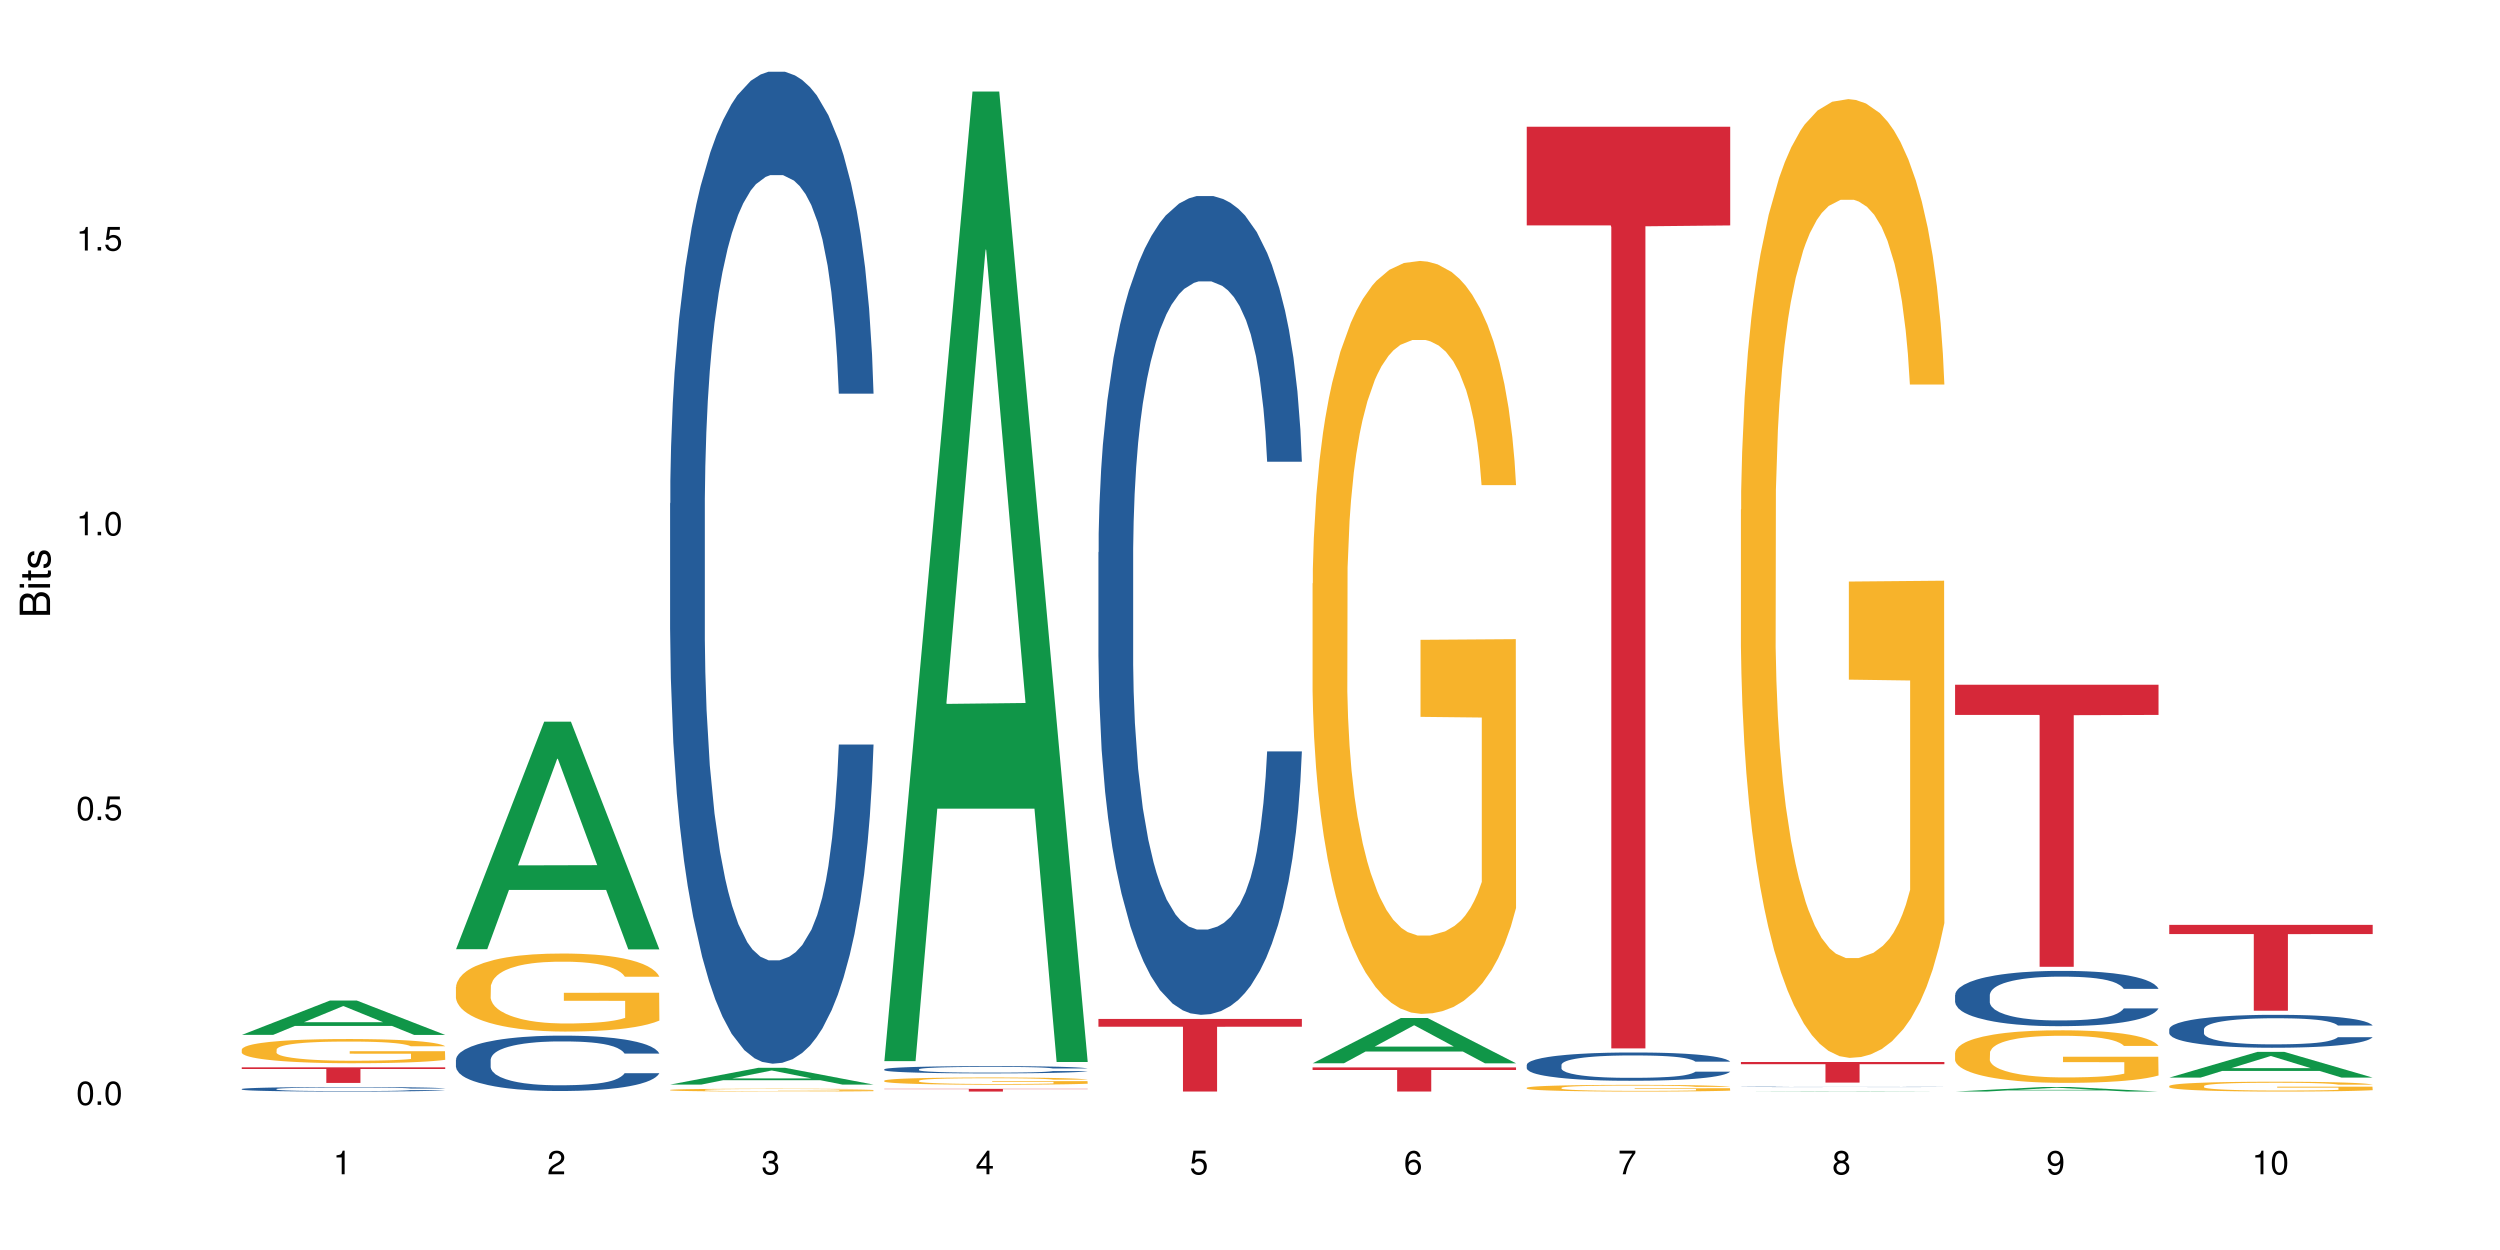 <?xml version="1.0" encoding="UTF-8"?>
<svg xmlns="http://www.w3.org/2000/svg" xmlns:xlink="http://www.w3.org/1999/xlink" width="720pt" height="360pt" viewBox="0 0 720 360" version="1.1">
<defs>
<g>
<symbol overflow="visible" id="glyph0-0">
<path style="stroke:none;" d=""/>
</symbol>
<symbol overflow="visible" id="glyph0-1">
<path style="stroke:none;" d="M 2.641 -6.797 C 2 -6.797 1.422 -6.531 1.078 -6.047 C 0.641 -5.453 0.406 -4.547 0.406 -3.297 C 0.406 -1 1.188 0.219 2.641 0.219 C 4.078 0.219 4.859 -1 4.859 -3.234 C 4.859 -4.562 4.656 -5.438 4.203 -6.047 C 3.844 -6.531 3.281 -6.797 2.641 -6.797 Z M 2.641 -6.047 C 3.547 -6.047 4 -5.125 4 -3.312 C 4 -1.375 3.562 -0.484 2.625 -0.484 C 1.734 -0.484 1.281 -1.422 1.281 -3.281 C 1.281 -5.141 1.734 -6.047 2.641 -6.047 Z M 2.641 -6.047 "/>
</symbol>
<symbol overflow="visible" id="glyph0-2">
<path style="stroke:none;" d="M 1.828 -1 L 0.828 -1 L 0.828 0 L 1.828 0 Z M 1.828 -1 "/>
</symbol>
<symbol overflow="visible" id="glyph0-3">
<path style="stroke:none;" d="M 4.562 -6.797 L 1.062 -6.797 L 0.547 -3.094 L 1.328 -3.094 C 1.719 -3.562 2.047 -3.734 2.578 -3.734 C 3.484 -3.734 4.062 -3.109 4.062 -2.094 C 4.062 -1.125 3.484 -0.531 2.578 -0.531 C 1.828 -0.531 1.375 -0.906 1.188 -1.672 L 0.328 -1.672 C 0.453 -1.109 0.547 -0.844 0.75 -0.594 C 1.125 -0.078 1.828 0.219 2.594 0.219 C 3.969 0.219 4.922 -0.781 4.922 -2.219 C 4.922 -3.562 4.031 -4.484 2.719 -4.484 C 2.25 -4.484 1.859 -4.359 1.469 -4.062 L 1.734 -5.969 L 4.562 -5.969 Z M 4.562 -6.797 "/>
</symbol>
<symbol overflow="visible" id="glyph0-4">
<path style="stroke:none;" d="M 2.484 -4.844 L 2.484 0 L 3.328 0 L 3.328 -6.797 L 2.766 -6.797 C 2.469 -5.75 2.281 -5.609 0.984 -5.453 L 0.984 -4.844 Z M 2.484 -4.844 "/>
</symbol>
<symbol overflow="visible" id="glyph0-5">
<path style="stroke:none;" d="M 4.859 -0.828 L 1.281 -0.828 C 1.359 -1.391 1.672 -1.75 2.5 -2.234 L 3.469 -2.75 C 4.406 -3.266 4.906 -3.969 4.906 -4.812 C 4.906 -5.375 4.672 -5.906 4.266 -6.266 C 3.859 -6.625 3.375 -6.797 2.719 -6.797 C 1.859 -6.797 1.219 -6.5 0.844 -5.922 C 0.609 -5.562 0.5 -5.125 0.484 -4.438 L 1.328 -4.438 C 1.359 -4.906 1.406 -5.188 1.531 -5.406 C 1.75 -5.812 2.188 -6.062 2.703 -6.062 C 3.469 -6.062 4.031 -5.516 4.031 -4.781 C 4.031 -4.25 3.719 -3.797 3.125 -3.438 L 2.234 -2.938 C 0.812 -2.141 0.406 -1.5 0.328 0 L 4.859 0 Z M 4.859 -0.828 "/>
</symbol>
<symbol overflow="visible" id="glyph0-6">
<path style="stroke:none;" d="M 2.125 -3.125 L 2.578 -3.125 C 3.516 -3.125 3.984 -2.703 3.984 -1.891 C 3.984 -1.031 3.469 -0.531 2.578 -0.531 C 1.656 -0.531 1.203 -0.984 1.156 -1.969 L 0.312 -1.969 C 0.344 -1.422 0.438 -1.078 0.609 -0.766 C 0.953 -0.109 1.625 0.219 2.547 0.219 C 3.953 0.219 4.859 -0.609 4.859 -1.906 C 4.859 -2.766 4.516 -3.25 3.703 -3.516 C 4.344 -3.766 4.656 -4.25 4.656 -4.938 C 4.656 -6.109 3.875 -6.797 2.578 -6.797 C 1.203 -6.797 0.484 -6.047 0.453 -4.609 L 1.297 -4.609 C 1.312 -5.016 1.344 -5.25 1.453 -5.453 C 1.641 -5.828 2.062 -6.062 2.594 -6.062 C 3.344 -6.062 3.797 -5.625 3.797 -4.906 C 3.797 -4.422 3.609 -4.141 3.25 -3.984 C 3.016 -3.891 2.719 -3.844 2.125 -3.844 Z M 2.125 -3.125 "/>
</symbol>
<symbol overflow="visible" id="glyph0-7">
<path style="stroke:none;" d="M 3.141 -1.625 L 3.141 0 L 3.984 0 L 3.984 -1.625 L 4.984 -1.625 L 4.984 -2.391 L 3.984 -2.391 L 3.984 -6.797 L 3.359 -6.797 L 0.266 -2.516 L 0.266 -1.625 Z M 3.141 -2.391 L 1 -2.391 L 3.141 -5.359 Z M 3.141 -2.391 "/>
</symbol>
<symbol overflow="visible" id="glyph0-8">
<path style="stroke:none;" d="M 4.781 -5.031 C 4.609 -6.141 3.891 -6.797 2.844 -6.797 C 2.094 -6.797 1.422 -6.438 1.031 -5.828 C 0.609 -5.172 0.406 -4.344 0.406 -3.094 C 0.406 -1.953 0.578 -1.234 0.984 -0.625 C 1.359 -0.078 1.953 0.219 2.703 0.219 C 3.984 0.219 4.922 -0.734 4.922 -2.078 C 4.922 -3.344 4.062 -4.234 2.844 -4.234 C 2.172 -4.234 1.641 -3.969 1.281 -3.469 C 1.281 -5.125 1.828 -6.047 2.797 -6.047 C 3.391 -6.047 3.797 -5.672 3.938 -5.031 Z M 2.734 -3.484 C 3.547 -3.484 4.062 -2.922 4.062 -2 C 4.062 -1.156 3.484 -0.531 2.703 -0.531 C 1.922 -0.531 1.328 -1.188 1.328 -2.047 C 1.328 -2.891 1.906 -3.484 2.734 -3.484 Z M 2.734 -3.484 "/>
</symbol>
<symbol overflow="visible" id="glyph0-9">
<path style="stroke:none;" d="M 4.984 -6.797 L 0.438 -6.797 L 0.438 -5.969 L 4.109 -5.969 C 2.5 -3.656 1.828 -2.234 1.328 0 L 2.219 0 C 2.594 -2.172 3.453 -4.047 4.984 -6.094 Z M 4.984 -6.797 "/>
</symbol>
<symbol overflow="visible" id="glyph0-10">
<path style="stroke:none;" d="M 3.75 -3.578 C 4.453 -4 4.688 -4.344 4.688 -4.984 C 4.688 -6.047 3.844 -6.797 2.641 -6.797 C 1.438 -6.797 0.594 -6.047 0.594 -4.984 C 0.594 -4.359 0.828 -4.016 1.516 -3.578 C 0.734 -3.203 0.359 -2.641 0.359 -1.891 C 0.359 -0.641 1.297 0.219 2.641 0.219 C 3.984 0.219 4.922 -0.641 4.922 -1.875 C 4.922 -2.641 4.531 -3.203 3.75 -3.578 Z M 2.641 -6.047 C 3.359 -6.047 3.812 -5.625 3.812 -4.969 C 3.812 -4.344 3.344 -3.922 2.641 -3.922 C 1.922 -3.922 1.453 -4.344 1.453 -4.984 C 1.453 -5.625 1.922 -6.047 2.641 -6.047 Z M 2.641 -3.203 C 3.484 -3.203 4.062 -2.672 4.062 -1.875 C 4.062 -1.062 3.484 -0.531 2.625 -0.531 C 1.797 -0.531 1.219 -1.078 1.219 -1.875 C 1.219 -2.672 1.797 -3.203 2.641 -3.203 Z M 2.641 -3.203 "/>
</symbol>
<symbol overflow="visible" id="glyph0-11">
<path style="stroke:none;" d="M 0.516 -1.547 C 0.672 -0.438 1.406 0.219 2.438 0.219 C 3.188 0.219 3.859 -0.141 4.266 -0.75 C 4.688 -1.406 4.891 -2.25 4.891 -3.484 C 4.891 -4.625 4.703 -5.359 4.312 -5.953 C 3.938 -6.5 3.344 -6.797 2.594 -6.797 C 1.297 -6.797 0.359 -5.844 0.359 -4.516 C 0.359 -3.25 1.234 -2.344 2.453 -2.344 C 3.094 -2.344 3.562 -2.578 4.016 -3.109 C 4 -1.453 3.469 -0.531 2.5 -0.531 C 1.906 -0.531 1.484 -0.906 1.359 -1.547 Z M 2.578 -6.062 C 3.375 -6.062 3.969 -5.406 3.969 -4.531 C 3.969 -3.688 3.375 -3.094 2.547 -3.094 C 1.734 -3.094 1.234 -3.672 1.234 -4.578 C 1.234 -5.438 1.797 -6.062 2.578 -6.062 Z M 2.578 -6.062 "/>
</symbol>
<symbol overflow="visible" id="glyph1-0">
<path style="stroke:none;" d=""/>
</symbol>
<symbol overflow="visible" id="glyph1-1">
<path style="stroke:none;" d="M 0 -0.953 L 0 -4.891 C 0 -5.719 -0.234 -6.344 -0.734 -6.797 C -1.188 -7.234 -1.812 -7.469 -2.5 -7.469 C -3.547 -7.469 -4.188 -7 -4.625 -5.875 C -4.984 -6.672 -5.641 -7.094 -6.531 -7.094 C -7.156 -7.094 -7.734 -6.859 -8.141 -6.391 C -8.562 -5.938 -8.75 -5.344 -8.75 -4.5 L -8.75 -0.953 Z M -4.984 -2.062 L -7.766 -2.062 L -7.766 -4.219 C -7.766 -4.844 -7.688 -5.203 -7.453 -5.5 C -7.219 -5.812 -6.859 -5.969 -6.375 -5.969 C -5.906 -5.969 -5.531 -5.812 -5.297 -5.5 C -5.062 -5.203 -4.984 -4.844 -4.984 -4.219 Z M -0.984 -2.062 L -4 -2.062 L -4 -4.781 C -4 -5.328 -3.859 -5.688 -3.578 -5.953 C -3.297 -6.219 -2.922 -6.359 -2.484 -6.359 C -2.062 -6.359 -1.688 -6.219 -1.406 -5.953 C -1.109 -5.688 -0.984 -5.328 -0.984 -4.781 Z M -0.984 -2.062 "/>
</symbol>
<symbol overflow="visible" id="glyph1-2">
<path style="stroke:none;" d="M -6.281 -1.797 L -6.281 -0.797 L 0 -0.797 L 0 -1.797 Z M -8.75 -1.797 L -8.75 -0.797 L -7.484 -0.797 L -7.484 -1.797 Z M -8.75 -1.797 "/>
</symbol>
<symbol overflow="visible" id="glyph1-3">
<path style="stroke:none;" d="M -6.281 -3.047 L -6.281 -2.016 L -8.016 -2.016 L -8.016 -1.016 L -6.281 -1.016 L -6.281 -0.172 L -5.469 -0.172 L -5.469 -1.016 L -0.719 -1.016 C -0.078 -1.016 0.281 -1.453 0.281 -2.234 C 0.281 -2.469 0.25 -2.719 0.188 -3.047 L -0.641 -3.047 C -0.609 -2.922 -0.594 -2.766 -0.594 -2.562 C -0.594 -2.141 -0.719 -2.016 -1.156 -2.016 L -5.469 -2.016 L -5.469 -3.047 Z M -6.281 -3.047 "/>
</symbol>
<symbol overflow="visible" id="glyph1-4">
<path style="stroke:none;" d="M -4.531 -5.25 C -5.766 -5.25 -6.469 -4.422 -6.469 -2.969 C -6.469 -1.516 -5.719 -0.562 -4.547 -0.562 C -3.562 -0.562 -3.094 -1.062 -2.734 -2.562 L -2.516 -3.484 C -2.344 -4.188 -2.094 -4.469 -1.625 -4.469 C -1.047 -4.469 -0.641 -3.875 -0.641 -3 C -0.641 -2.453 -0.797 -2 -1.062 -1.75 C -1.25 -1.594 -1.422 -1.531 -1.875 -1.469 L -1.875 -0.406 C -0.422 -0.453 0.281 -1.266 0.281 -2.922 C 0.281 -4.5 -0.5 -5.516 -1.719 -5.516 C -2.656 -5.516 -3.172 -4.984 -3.469 -3.734 L -3.703 -2.766 C -3.891 -1.953 -4.156 -1.609 -4.594 -1.609 C -5.172 -1.609 -5.547 -2.125 -5.547 -2.938 C -5.547 -3.75 -5.203 -4.172 -4.531 -4.203 Z M -4.531 -5.25 "/>
</symbol>
</g>
</defs>
<g id="surface95666">
<rect x="0" y="0" width="720" height="360" style="fill:rgb(100%,100%,100%);fill-opacity:1;stroke:none;"/>
<path style=" stroke:none;fill-rule:nonzero;fill:rgb(6.275%,58.824%,28.235%);fill-opacity:1;" d="M 69.629 298.051 L 69.691 298.039 L 95.047 288.152 L 102.746 288.152 L 128.223 298.059 L 119.273 298.059 L 112.887 295.473 L 84.902 295.473 L 78.645 298.051 L 69.629 298.051 L 87.598 294.402 L 110.32 294.395 L 98.988 289.77 L 98.863 289.762 L 98.738 289.789 L 87.535 294.395 L 87.598 294.402 Z M 69.629 298.051 "/>
<path style=" stroke:none;fill-rule:nonzero;fill:rgb(14.51%,36.078%,60%);fill-opacity:1;" d="M 69.629 313.633 L 69.699 313.633 L 69.699 313.602 L 69.914 313.559 L 70.414 313.5 L 70.914 313.461 L 72.203 313.391 L 73.988 313.324 L 75.848 313.27 L 77.203 313.238 L 78.418 313.215 L 81.207 313.172 L 82.992 313.148 L 84.922 313.129 L 87.281 313.109 L 88.996 313.098 L 92.852 313.078 L 95.711 313.07 L 97.926 313.066 L 102.715 313.066 L 105.574 313.07 L 107.645 313.074 L 109.93 313.086 L 111.859 313.098 L 115.219 313.121 L 118.219 313.156 L 119.578 313.176 L 121.723 313.211 L 123.367 313.246 L 124.508 313.277 L 125.797 313.324 L 126.938 313.375 L 127.797 313.438 L 128.223 313.488 L 118.219 313.488 L 117.719 313.441 L 117.148 313.402 L 116.078 313.355 L 115.004 313.32 L 113.504 313.285 L 112.148 313.262 L 110.289 313.242 L 108.645 313.227 L 106.93 313.215 L 105.285 313.207 L 102.141 313.203 L 97.141 313.203 L 94.355 313.215 L 92.852 313.223 L 90.711 313.238 L 89.207 313.254 L 87.422 313.277 L 86.207 313.297 L 84.707 313.328 L 83.637 313.355 L 82.422 313.395 L 81.707 313.426 L 81.062 313.461 L 80.492 313.5 L 80.062 313.539 L 79.777 313.586 L 79.633 313.629 L 79.633 313.812 L 79.777 313.855 L 80.133 313.906 L 81.062 313.977 L 82.422 314.043 L 83.992 314.09 L 85.492 314.129 L 86.352 314.145 L 87.492 314.164 L 89.281 314.188 L 91.852 314.211 L 93.352 314.219 L 95.641 314.23 L 97.996 314.234 L 101.141 314.234 L 103.93 314.23 L 105.785 314.223 L 107.715 314.215 L 110.359 314.195 L 112.004 314.176 L 113.434 314.152 L 114.504 314.129 L 115.219 314.109 L 116.293 314.074 L 117.148 314.031 L 117.793 313.992 L 118.219 313.949 L 128.223 313.949 L 127.797 314 L 127.152 314.043 L 126.508 314.078 L 125.508 314.121 L 124.367 314.16 L 122.723 314.199 L 121.363 314.227 L 119.578 314.258 L 117.934 314.281 L 116.148 314.301 L 113.504 314.324 L 111.789 314.336 L 109.93 314.348 L 107.715 314.355 L 104.93 314.363 L 101.93 314.371 L 99.141 314.371 L 96.141 314.367 L 93.926 314.363 L 90.996 314.352 L 87.352 314.332 L 84.707 314.309 L 82.633 314.285 L 80.848 314.262 L 78.848 314.23 L 76.273 314.176 L 74.703 314.137 L 73.633 314.102 L 72.418 314.059 L 71.559 314.016 L 70.559 313.949 L 69.844 313.863 L 69.629 313.797 Z M 69.629 313.633 "/>
<path style=" stroke:none;fill-rule:nonzero;fill:rgb(96.863%,70.196%,16.863%);fill-opacity:1;" d="M 69.629 302.227 L 69.699 302.219 L 69.699 302.094 L 69.988 301.805 L 70.703 301.41 L 71.629 301.086 L 72.629 300.832 L 73.273 300.699 L 74.344 300.508 L 75.273 300.367 L 77.633 300.078 L 80.633 299.812 L 82.277 299.699 L 84.137 299.59 L 86.777 299.469 L 87.992 299.426 L 91.711 299.32 L 95.926 299.258 L 100.57 299.238 L 102.715 299.246 L 105.645 299.27 L 109.645 299.34 L 111.934 299.406 L 113.719 299.469 L 115.578 299.551 L 117.863 299.68 L 120.008 299.832 L 121.723 299.984 L 123.438 300.176 L 124.867 300.379 L 126.082 300.602 L 127.152 300.871 L 127.797 301.094 L 128.223 301.316 L 118.293 301.316 L 117.719 301.094 L 117.078 300.922 L 116.004 300.711 L 114.934 300.559 L 113.863 300.438 L 111.859 300.27 L 110.145 300.168 L 108.004 300.078 L 105.93 300.023 L 103.57 299.984 L 102.141 299.973 L 98.355 299.973 L 94.926 300.016 L 92.926 300.066 L 91.496 300.117 L 89.496 300.215 L 88.281 300.289 L 87.566 300.34 L 85.422 300.539 L 83.992 300.719 L 83.207 300.84 L 82.207 301.027 L 81.492 301.203 L 80.707 301.457 L 80.277 301.648 L 79.703 302.082 L 79.633 303.227 L 79.848 303.469 L 80.277 303.73 L 80.848 303.961 L 81.707 304.203 L 82.562 304.387 L 84.062 304.637 L 85.352 304.801 L 86.352 304.91 L 88.281 305.082 L 89.066 305.137 L 90.922 305.254 L 92.852 305.344 L 95.211 305.418 L 96.996 305.457 L 99.855 305.488 L 103.5 305.488 L 107.789 305.449 L 110.504 305.398 L 112.359 305.348 L 113.574 305.305 L 115.078 305.234 L 116.148 305.172 L 117.148 305.102 L 118.363 304.992 L 118.363 303.469 L 100.715 303.465 L 100.715 302.75 L 128.152 302.742 L 128.223 305.234 L 126.723 305.406 L 124.867 305.57 L 123.078 305.699 L 121.223 305.809 L 118.578 305.93 L 116.434 306.004 L 113.148 306.094 L 110.145 306.152 L 107 306.191 L 104.215 306.207 L 100.93 306.215 L 97.996 306.203 L 94.855 306.164 L 92.352 306.113 L 90.066 306.051 L 87.781 305.965 L 84.922 305.832 L 83.062 305.723 L 81.133 305.59 L 79.203 305.43 L 77.488 305.258 L 76.348 305.125 L 75.203 304.973 L 73.988 304.781 L 72.844 304.566 L 71.988 304.367 L 71.203 304.145 L 70.629 303.934 L 70.059 303.648 L 69.773 303.418 L 69.629 303.223 Z M 69.629 302.227 "/>
<path style=" stroke:none;fill-rule:nonzero;fill:rgb(83.922%,15.686%,22.353%);fill-opacity:1;" d="M 69.629 307.395 L 128.223 307.395 L 128.223 307.875 L 103.805 307.879 L 103.805 311.887 L 93.98 311.887 L 93.98 307.883 L 93.836 307.875 L 69.629 307.875 Z M 69.629 307.395 "/>
<path style=" stroke:none;fill-rule:nonzero;fill:rgb(6.275%,58.824%,28.235%);fill-opacity:1;" d="M 131.309 273.371 L 131.371 273.309 L 156.727 207.836 L 164.426 207.836 L 189.902 273.434 L 180.953 273.434 L 174.566 256.309 L 146.582 256.309 L 140.324 273.371 L 131.309 273.371 L 149.273 249.227 L 172 249.164 L 160.668 218.555 L 160.543 218.492 L 160.418 218.676 L 149.211 249.164 L 149.273 249.227 Z M 131.309 273.371 "/>
<path style=" stroke:none;fill-rule:nonzero;fill:rgb(14.51%,36.078%,60%);fill-opacity:1;" d="M 131.309 305.211 L 131.379 305.195 L 131.379 304.844 L 131.594 304.289 L 132.094 303.59 L 132.594 303.109 L 133.883 302.25 L 135.668 301.422 L 137.523 300.777 L 138.883 300.398 L 140.098 300.109 L 142.883 299.57 L 144.672 299.293 L 146.602 299.043 L 148.957 298.797 L 150.672 298.652 L 154.531 298.418 L 157.391 298.316 L 159.605 298.273 L 164.395 298.273 L 167.25 298.332 L 169.324 298.402 L 171.609 298.52 L 173.539 298.652 L 176.898 298.973 L 179.898 299.379 L 181.258 299.613 L 183.402 300.066 L 185.043 300.504 L 186.188 300.883 L 187.473 301.422 L 188.617 302.074 L 189.477 302.82 L 189.902 303.445 L 179.898 303.445 L 179.398 302.863 L 178.828 302.41 L 177.758 301.812 L 176.684 301.391 L 175.184 300.969 L 173.824 300.691 L 171.969 300.414 L 170.324 300.238 L 168.609 300.109 L 166.965 300.02 L 163.82 299.934 L 160.176 299.934 L 158.82 299.961 L 156.031 300.078 L 154.531 300.18 L 152.387 300.387 L 150.887 300.574 L 149.102 300.867 L 147.887 301.113 L 146.387 301.492 L 145.312 301.828 L 144.098 302.309 L 143.387 302.672 L 142.742 303.082 L 142.172 303.562 L 141.742 304.074 L 141.457 304.613 L 141.312 305.137 L 141.312 307.395 L 141.457 307.918 L 141.812 308.531 L 142.742 309.422 L 144.098 310.191 L 145.672 310.805 L 147.172 311.242 L 148.031 311.445 L 149.172 311.68 L 150.961 311.973 L 153.531 312.262 L 155.031 312.379 L 157.32 312.496 L 159.676 312.555 L 162.82 312.555 L 165.609 312.496 L 167.465 312.422 L 169.395 312.305 L 172.039 312.059 L 173.684 311.824 L 175.113 311.547 L 176.184 311.27 L 176.898 311.039 L 177.969 310.586 L 178.828 310.09 L 179.473 309.582 L 179.898 309.086 L 189.902 309.086 L 189.477 309.668 L 188.832 310.238 L 188.188 310.66 L 187.188 311.168 L 186.047 311.621 L 184.402 312.133 L 183.043 312.465 L 181.258 312.832 L 179.613 313.109 L 177.828 313.355 L 175.184 313.648 L 173.469 313.793 L 171.609 313.922 L 169.395 314.039 L 166.609 314.141 L 163.605 314.199 L 160.82 314.215 L 157.82 314.188 L 155.605 314.129 L 152.676 313.996 L 149.031 313.734 L 146.387 313.457 L 144.312 313.18 L 142.527 312.891 L 140.527 312.496 L 137.953 311.855 L 136.383 311.359 L 135.309 310.949 L 134.094 310.383 L 133.238 309.871 L 132.238 309.055 L 131.523 308.023 L 131.309 307.219 Z M 131.309 305.211 "/>
<path style=" stroke:none;fill-rule:nonzero;fill:rgb(96.863%,70.196%,16.863%);fill-opacity:1;" d="M 131.309 284.242 L 131.379 284.219 L 131.379 283.809 L 131.664 282.887 L 132.379 281.613 L 133.309 280.566 L 134.309 279.746 L 134.953 279.312 L 136.023 278.699 L 136.953 278.246 L 139.312 277.324 L 142.312 276.461 L 143.957 276.09 L 145.812 275.742 L 148.457 275.352 L 149.672 275.207 L 153.391 274.879 L 157.605 274.676 L 162.25 274.613 L 164.395 274.633 L 167.324 274.715 L 171.324 274.941 L 173.613 275.145 L 175.398 275.352 L 177.254 275.617 L 179.543 276.027 L 181.688 276.523 L 183.402 277.016 L 185.117 277.629 L 186.547 278.289 L 187.762 279.008 L 188.832 279.867 L 189.477 280.586 L 189.902 281.305 L 179.973 281.305 L 179.398 280.586 L 178.758 280.031 L 177.684 279.355 L 176.613 278.863 L 175.539 278.473 L 173.539 277.938 L 171.824 277.609 L 169.68 277.324 L 167.609 277.137 L 165.25 277.016 L 163.82 276.973 L 160.035 276.973 L 156.605 277.117 L 154.605 277.281 L 153.176 277.445 L 151.172 277.754 L 149.957 278 L 149.246 278.164 L 147.102 278.801 L 145.672 279.375 L 144.887 279.766 L 143.887 280.383 L 143.172 280.938 L 142.383 281.758 L 141.957 282.371 L 141.383 283.77 L 141.312 287.465 L 141.527 288.246 L 141.957 289.086 L 142.527 289.824 L 143.387 290.605 L 144.242 291.199 L 145.742 292 L 147.027 292.535 L 148.031 292.883 L 149.957 293.438 L 150.746 293.625 L 152.602 293.992 L 154.531 294.281 L 156.891 294.527 L 158.676 294.648 L 161.535 294.754 L 165.18 294.754 L 169.469 294.629 L 172.184 294.465 L 174.039 294.301 L 175.254 294.156 L 176.754 293.93 L 177.828 293.727 L 178.828 293.5 L 180.043 293.152 L 180.043 288.246 L 162.391 288.223 L 162.391 285.926 L 189.832 285.902 L 189.902 293.93 L 188.402 294.484 L 186.547 295.02 L 184.758 295.43 L 182.902 295.777 L 180.258 296.168 L 178.113 296.414 L 174.824 296.703 L 171.824 296.887 L 168.68 297.012 L 165.895 297.074 L 162.605 297.094 L 159.676 297.051 L 156.531 296.93 L 154.031 296.766 L 151.746 296.559 L 149.457 296.293 L 146.602 295.859 L 144.742 295.512 L 142.812 295.082 L 140.883 294.566 L 139.168 294.012 L 138.027 293.582 L 136.883 293.09 L 135.668 292.473 L 134.523 291.777 L 133.668 291.141 L 132.879 290.422 L 132.309 289.742 L 131.738 288.82 L 131.453 288.082 L 131.309 287.445 Z M 131.309 284.242 "/>
<path style=" stroke:none;fill-rule:nonzero;fill:rgb(6.275%,58.824%,28.235%);fill-opacity:1;" d="M 192.988 312.359 L 193.051 312.355 L 218.402 307.527 L 226.105 307.527 L 251.582 312.363 L 242.629 312.363 L 236.246 311.102 L 208.262 311.102 L 202.004 312.359 L 192.988 312.359 L 210.953 310.578 L 233.68 310.574 L 222.348 308.316 L 222.223 308.312 L 222.098 308.324 L 210.891 310.574 L 210.953 310.578 Z M 192.988 312.359 "/>
<path style=" stroke:none;fill-rule:nonzero;fill:rgb(14.51%,36.078%,60%);fill-opacity:1;" d="M 192.988 144.965 L 193.059 144.703 L 193.059 138.438 L 193.273 128.512 L 193.773 115.977 L 194.273 107.359 L 195.559 91.953 L 197.348 77.07 L 199.203 65.578 L 200.562 58.789 L 201.777 53.566 L 204.562 43.902 L 206.352 38.941 L 208.281 34.504 L 210.637 30.062 L 212.352 27.453 L 216.211 23.273 L 219.07 21.445 L 221.285 20.664 L 226.074 20.664 L 228.93 21.707 L 231.004 23.012 L 233.289 25.102 L 235.219 27.453 L 238.578 33.199 L 241.578 40.508 L 242.938 44.688 L 245.082 52.781 L 246.723 60.617 L 247.867 67.406 L 249.152 77.07 L 250.297 88.82 L 251.152 102.137 L 251.582 113.367 L 241.578 113.367 L 241.078 102.922 L 240.508 94.824 L 239.434 84.121 L 238.363 76.547 L 236.863 68.973 L 235.504 64.012 L 233.648 59.051 L 232.004 55.918 L 230.289 53.566 L 228.645 52 L 225.5 50.434 L 221.855 50.434 L 220.5 50.953 L 217.711 53.043 L 216.211 54.871 L 214.066 58.527 L 212.566 61.922 L 210.781 67.145 L 209.566 71.586 L 208.066 78.375 L 206.992 84.379 L 205.777 92.996 L 205.062 99.527 L 204.422 106.84 L 203.848 115.457 L 203.422 124.594 L 203.133 134.258 L 202.992 143.66 L 202.992 184.133 L 203.133 193.535 L 203.492 204.504 L 204.422 220.434 L 205.777 234.273 L 207.352 245.242 L 208.852 253.074 L 209.707 256.73 L 210.852 260.91 L 212.637 266.133 L 215.211 271.355 L 216.711 273.441 L 219 275.531 L 221.355 276.578 L 224.5 276.578 L 227.289 275.531 L 229.145 274.227 L 231.074 272.137 L 233.719 267.699 L 235.363 263.52 L 236.793 258.559 L 237.863 253.598 L 238.578 249.418 L 239.648 241.324 L 240.508 232.445 L 241.148 223.305 L 241.578 214.426 L 251.582 214.426 L 251.152 224.871 L 250.512 235.055 L 249.867 242.629 L 248.867 251.77 L 247.723 259.863 L 246.082 269.004 L 244.723 275.012 L 242.938 281.539 L 241.293 286.5 L 239.508 290.938 L 236.863 296.164 L 235.148 298.773 L 233.289 301.125 L 231.074 303.211 L 228.289 305.039 L 225.285 306.086 L 222.5 306.348 L 219.5 305.824 L 217.285 304.781 L 214.352 302.43 L 210.711 297.73 L 208.066 292.766 L 205.992 287.805 L 204.207 282.582 L 202.207 275.531 L 199.633 264.043 L 198.062 255.164 L 196.988 247.852 L 195.773 237.668 L 194.918 228.527 L 193.918 213.902 L 193.203 195.363 L 192.988 181 Z M 192.988 144.965 "/>
<path style=" stroke:none;fill-rule:nonzero;fill:rgb(96.863%,70.196%,16.863%);fill-opacity:1;" d="M 192.988 313.898 L 193.059 313.898 L 193.059 313.883 L 193.344 313.848 L 194.059 313.801 L 194.988 313.762 L 195.988 313.734 L 196.633 313.719 L 197.703 313.695 L 198.633 313.68 L 200.992 313.645 L 203.992 313.613 L 205.637 313.598 L 207.492 313.586 L 210.137 313.57 L 211.352 313.566 L 215.066 313.555 L 219.285 313.547 L 223.93 313.543 L 226.074 313.547 L 229.004 313.547 L 233.004 313.555 L 235.289 313.562 L 237.078 313.57 L 238.934 313.582 L 241.223 313.598 L 243.367 313.613 L 245.082 313.633 L 246.797 313.656 L 248.223 313.68 L 249.438 313.707 L 250.512 313.738 L 251.152 313.766 L 251.582 313.789 L 241.648 313.789 L 241.078 313.766 L 240.434 313.742 L 239.363 313.719 L 238.293 313.699 L 237.219 313.688 L 235.219 313.668 L 233.504 313.656 L 231.359 313.645 L 229.289 313.637 L 226.93 313.633 L 221.715 313.633 L 218.285 313.637 L 216.281 313.641 L 214.855 313.648 L 212.852 313.66 L 211.637 313.668 L 210.922 313.676 L 208.781 313.699 L 207.352 313.719 L 206.566 313.734 L 205.562 313.758 L 204.852 313.777 L 204.062 313.809 L 203.637 313.828 L 203.062 313.879 L 202.992 314.016 L 203.207 314.047 L 203.637 314.078 L 204.207 314.102 L 205.062 314.133 L 205.922 314.152 L 207.422 314.184 L 208.707 314.203 L 209.707 314.215 L 211.637 314.234 L 212.426 314.242 L 214.281 314.258 L 216.211 314.266 L 218.57 314.277 L 220.355 314.281 L 223.215 314.285 L 226.859 314.285 L 231.145 314.281 L 233.863 314.273 L 235.719 314.27 L 236.934 314.262 L 238.434 314.254 L 239.508 314.246 L 240.508 314.238 L 241.723 314.227 L 241.723 314.047 L 224.07 314.043 L 224.07 313.961 L 251.512 313.961 L 251.582 314.254 L 250.082 314.273 L 248.223 314.293 L 246.438 314.309 L 244.578 314.324 L 241.938 314.336 L 239.793 314.348 L 236.504 314.355 L 233.504 314.363 L 230.359 314.367 L 227.574 314.371 L 221.355 314.371 L 218.211 314.363 L 215.711 314.359 L 213.426 314.352 L 211.137 314.34 L 208.281 314.324 L 206.422 314.312 L 204.492 314.297 L 202.562 314.277 L 200.848 314.258 L 199.703 314.242 L 198.562 314.223 L 197.348 314.199 L 196.203 314.176 L 195.348 314.152 L 194.559 314.125 L 193.988 314.102 L 193.418 314.066 L 193.129 314.039 L 192.988 314.016 Z M 192.988 313.898 "/>
<path style=" stroke:none;fill-rule:nonzero;fill:rgb(6.275%,58.824%,28.235%);fill-opacity:1;" d="M 254.668 305.602 L 254.73 305.34 L 280.082 26.355 L 287.781 26.355 L 313.262 305.863 L 304.309 305.863 L 297.926 232.902 L 269.941 232.902 L 263.68 305.602 L 254.668 305.602 L 272.633 202.723 L 295.359 202.461 L 284.027 72.02 L 283.902 71.758 L 283.777 72.547 L 272.57 202.461 L 272.633 202.723 Z M 254.668 305.602 "/>
<path style=" stroke:none;fill-rule:nonzero;fill:rgb(14.51%,36.078%,60%);fill-opacity:1;" d="M 254.668 307.953 L 254.738 307.953 L 254.738 307.906 L 254.953 307.836 L 255.453 307.742 L 255.953 307.68 L 257.238 307.566 L 259.027 307.457 L 260.883 307.375 L 262.242 307.324 L 263.457 307.285 L 266.242 307.215 L 268.031 307.18 L 269.957 307.145 L 272.316 307.113 L 274.031 307.094 L 277.891 307.062 L 280.75 307.051 L 282.965 307.043 L 287.75 307.043 L 290.609 307.051 L 292.684 307.062 L 294.969 307.078 L 296.898 307.094 L 300.258 307.137 L 303.258 307.191 L 304.617 307.219 L 306.758 307.281 L 308.402 307.336 L 309.547 307.387 L 310.832 307.457 L 311.977 307.543 L 312.832 307.641 L 313.262 307.723 L 303.258 307.723 L 302.758 307.648 L 302.188 307.586 L 301.113 307.508 L 300.043 307.453 L 298.543 307.398 L 297.184 307.363 L 295.328 307.324 L 293.684 307.301 L 291.969 307.285 L 290.324 307.273 L 287.18 307.262 L 283.535 307.262 L 282.18 307.266 L 279.391 307.281 L 277.891 307.297 L 275.746 307.32 L 274.246 307.348 L 272.461 307.387 L 271.246 307.418 L 269.746 307.469 L 268.672 307.512 L 267.457 307.574 L 266.742 307.621 L 266.102 307.676 L 265.527 307.738 L 265.102 307.805 L 264.812 307.875 L 264.672 307.945 L 264.672 308.242 L 264.812 308.309 L 265.172 308.391 L 266.102 308.508 L 267.457 308.609 L 269.031 308.688 L 270.531 308.746 L 271.387 308.773 L 272.531 308.805 L 274.316 308.844 L 276.891 308.879 L 278.391 308.895 L 280.676 308.91 L 283.035 308.918 L 286.18 308.918 L 288.965 308.91 L 290.824 308.902 L 292.754 308.887 L 295.398 308.852 L 297.043 308.824 L 298.469 308.785 L 299.543 308.75 L 300.258 308.719 L 301.328 308.66 L 302.188 308.594 L 302.828 308.527 L 303.258 308.465 L 313.262 308.465 L 312.832 308.539 L 312.191 308.613 L 311.547 308.668 L 310.547 308.738 L 309.402 308.797 L 307.762 308.863 L 306.402 308.906 L 304.617 308.953 L 302.973 308.992 L 301.188 309.023 L 298.543 309.062 L 296.828 309.082 L 294.969 309.098 L 292.754 309.113 L 289.969 309.125 L 286.965 309.133 L 284.18 309.137 L 281.176 309.133 L 278.961 309.125 L 276.031 309.109 L 272.387 309.074 L 269.746 309.035 L 267.672 309 L 265.887 308.961 L 263.887 308.91 L 261.312 308.828 L 259.742 308.762 L 258.668 308.707 L 257.453 308.633 L 256.598 308.566 L 255.598 308.461 L 254.883 308.324 L 254.668 308.219 Z M 254.668 307.953 "/>
<path style=" stroke:none;fill-rule:nonzero;fill:rgb(96.863%,70.196%,16.863%);fill-opacity:1;" d="M 254.668 311.211 L 254.738 311.211 L 254.738 311.172 L 255.023 311.086 L 255.738 310.969 L 256.668 310.871 L 257.668 310.793 L 258.312 310.754 L 259.383 310.695 L 260.312 310.652 L 262.672 310.566 L 265.672 310.488 L 267.316 310.453 L 269.172 310.422 L 271.816 310.383 L 273.031 310.371 L 276.746 310.34 L 280.965 310.32 L 285.609 310.316 L 287.75 310.316 L 290.68 310.324 L 294.684 310.348 L 296.969 310.367 L 298.758 310.383 L 300.613 310.41 L 302.902 310.449 L 305.043 310.492 L 306.758 310.539 L 308.473 310.598 L 309.902 310.656 L 311.117 310.727 L 312.191 310.805 L 312.832 310.871 L 313.262 310.938 L 303.328 310.938 L 302.758 310.871 L 302.113 310.82 L 301.043 310.758 L 299.973 310.711 L 298.898 310.676 L 296.898 310.625 L 295.184 310.594 L 293.039 310.566 L 290.969 310.551 L 288.609 310.539 L 287.18 310.535 L 283.395 310.535 L 279.961 310.551 L 277.961 310.562 L 276.531 310.578 L 274.531 310.609 L 273.316 310.633 L 272.602 310.645 L 270.457 310.707 L 269.031 310.758 L 268.242 310.797 L 267.242 310.852 L 266.527 310.906 L 265.742 310.98 L 265.312 311.039 L 264.742 311.168 L 264.672 311.512 L 264.887 311.586 L 265.312 311.664 L 265.887 311.73 L 266.742 311.805 L 267.602 311.859 L 269.102 311.934 L 270.387 311.984 L 271.387 312.016 L 273.316 312.066 L 274.102 312.086 L 275.961 312.121 L 277.891 312.145 L 280.25 312.168 L 282.035 312.18 L 284.895 312.191 L 288.539 312.191 L 292.824 312.18 L 295.539 312.164 L 297.398 312.148 L 298.613 312.133 L 300.113 312.113 L 301.188 312.094 L 302.188 312.074 L 303.402 312.039 L 303.402 311.586 L 285.75 311.582 L 285.75 311.367 L 313.191 311.367 L 313.262 312.113 L 311.762 312.164 L 309.902 312.215 L 308.117 312.254 L 306.258 312.285 L 303.617 312.32 L 301.473 312.344 L 298.184 312.371 L 295.184 312.391 L 292.039 312.398 L 289.254 312.406 L 285.965 312.406 L 283.035 312.402 L 279.891 312.391 L 277.391 312.379 L 275.105 312.359 L 272.816 312.332 L 269.957 312.293 L 268.102 312.262 L 266.172 312.219 L 264.242 312.172 L 262.527 312.121 L 261.383 312.082 L 260.242 312.035 L 259.027 311.977 L 257.883 311.914 L 257.023 311.855 L 256.238 311.785 L 255.668 311.723 L 255.094 311.637 L 254.809 311.57 L 254.668 311.512 Z M 254.668 311.211 "/>
<path style=" stroke:none;fill-rule:nonzero;fill:rgb(83.922%,15.686%,22.353%);fill-opacity:1;" d="M 254.668 313.586 L 313.262 313.586 L 313.262 313.672 L 288.84 313.672 L 288.84 314.371 L 279.016 314.371 L 279.016 313.672 L 254.668 313.672 Z M 254.668 313.586 "/>
<path style=" stroke:none;fill-rule:nonzero;fill:rgb(14.51%,36.078%,60%);fill-opacity:1;" d="M 316.348 159.066 L 316.418 158.852 L 316.418 153.676 L 316.633 145.484 L 317.133 135.141 L 317.633 128.027 L 318.918 115.309 L 320.703 103.023 L 322.562 93.539 L 323.922 87.934 L 325.137 83.625 L 327.922 75.648 L 329.707 71.555 L 331.637 67.891 L 333.996 64.227 L 335.711 62.07 L 339.57 58.621 L 342.43 57.113 L 344.645 56.465 L 349.43 56.465 L 352.289 57.328 L 354.363 58.406 L 356.648 60.129 L 358.578 62.07 L 361.938 66.812 L 364.938 72.848 L 366.293 76.297 L 368.438 82.977 L 370.082 89.445 L 371.227 95.047 L 372.512 103.023 L 373.656 112.723 L 374.512 123.715 L 374.941 132.984 L 364.938 132.984 L 364.438 124.363 L 363.867 117.68 L 362.793 108.844 L 361.723 102.594 L 360.223 96.34 L 358.863 92.246 L 357.004 88.152 L 355.363 85.562 L 353.648 83.625 L 352.004 82.332 L 348.859 81.039 L 345.215 81.039 L 343.855 81.469 L 341.07 83.191 L 339.57 84.703 L 337.426 87.719 L 335.926 90.523 L 334.141 94.832 L 332.926 98.496 L 331.422 104.102 L 330.352 109.059 L 329.137 116.172 L 328.422 121.559 L 327.777 127.598 L 327.207 134.707 L 326.777 142.254 L 326.492 150.227 L 326.352 157.988 L 326.352 191.398 L 326.492 199.156 L 326.852 208.211 L 327.777 221.359 L 329.137 232.781 L 330.707 241.836 L 332.211 248.301 L 333.066 251.32 L 334.211 254.77 L 335.996 259.078 L 338.57 263.391 L 340.07 265.113 L 342.355 266.84 L 344.715 267.703 L 347.859 267.703 L 350.645 266.84 L 352.504 265.762 L 354.434 264.039 L 357.078 260.371 L 358.719 256.926 L 360.148 252.828 L 361.223 248.734 L 361.938 245.285 L 363.008 238.602 L 363.867 231.273 L 364.508 223.73 L 364.938 216.402 L 374.941 216.402 L 374.512 225.023 L 373.871 233.43 L 373.227 239.68 L 372.227 247.223 L 371.082 253.906 L 369.438 261.449 L 368.082 266.406 L 366.293 271.797 L 364.652 275.891 L 362.863 279.555 L 360.223 283.867 L 358.508 286.023 L 356.648 287.965 L 354.434 289.688 L 351.645 291.195 L 348.645 292.059 L 345.859 292.273 L 342.855 291.844 L 340.641 290.98 L 337.711 289.039 L 334.066 285.16 L 331.422 281.066 L 329.352 276.969 L 327.566 272.66 L 325.562 266.84 L 322.992 257.355 L 321.418 250.027 L 320.348 243.992 L 319.133 235.586 L 318.273 228.039 L 317.273 215.969 L 316.559 200.668 L 316.348 188.812 Z M 316.348 159.066 "/>
<path style=" stroke:none;fill-rule:nonzero;fill:rgb(83.922%,15.686%,22.353%);fill-opacity:1;" d="M 316.348 293.453 L 374.941 293.453 L 374.941 295.691 L 350.52 295.711 L 350.52 314.371 L 340.695 314.371 L 340.695 295.73 L 340.555 295.691 L 316.348 295.691 Z M 316.348 293.453 "/>
<path style=" stroke:none;fill-rule:nonzero;fill:rgb(6.275%,58.824%,28.235%);fill-opacity:1;" d="M 378.023 306.227 L 378.086 306.215 L 403.441 293.188 L 411.141 293.188 L 436.621 306.238 L 427.668 306.238 L 421.281 302.832 L 393.301 302.832 L 387.039 306.227 L 378.023 306.227 L 395.992 301.422 L 418.715 301.41 L 407.387 295.32 L 407.262 295.309 L 407.137 295.344 L 395.93 301.41 L 395.992 301.422 Z M 378.023 306.227 "/>
<path style=" stroke:none;fill-rule:nonzero;fill:rgb(96.863%,70.196%,16.863%);fill-opacity:1;" d="M 378.023 168.031 L 378.098 167.836 L 378.098 163.875 L 378.383 154.961 L 379.098 142.684 L 380.027 132.582 L 381.027 124.66 L 381.668 120.504 L 382.742 114.562 L 383.672 110.203 L 386.027 101.293 L 389.031 92.973 L 390.672 89.41 L 392.531 86.043 L 395.176 82.281 L 396.391 80.895 L 400.105 77.723 L 404.32 75.742 L 408.965 75.148 L 411.109 75.348 L 414.039 76.141 L 418.043 78.32 L 420.328 80.301 L 422.113 82.281 L 423.973 84.855 L 426.258 88.816 L 428.402 93.566 L 430.117 98.32 L 431.832 104.262 L 433.262 110.602 L 434.477 117.531 L 435.547 125.848 L 436.191 132.781 L 436.621 139.711 L 426.688 139.711 L 426.117 132.781 L 425.473 127.434 L 424.402 120.898 L 423.328 116.145 L 422.258 112.383 L 420.258 107.234 L 418.543 104.062 L 416.398 101.293 L 414.324 99.508 L 411.969 98.32 L 410.539 97.926 L 406.75 97.926 L 403.32 99.312 L 401.32 100.895 L 399.891 102.48 L 397.891 105.449 L 396.676 107.828 L 395.961 109.41 L 393.816 115.551 L 392.387 121.098 L 391.602 124.859 L 390.602 130.801 L 389.887 136.148 L 389.102 144.07 L 388.672 150.012 L 388.102 163.477 L 388.027 199.125 L 388.242 206.652 L 388.672 214.77 L 389.242 221.898 L 390.102 229.426 L 390.961 235.168 L 392.461 242.895 L 393.746 248.043 L 394.746 251.41 L 396.676 256.758 L 397.461 258.539 L 399.32 262.102 L 401.25 264.875 L 403.605 267.254 L 405.395 268.441 L 408.25 269.43 L 411.895 269.43 L 416.184 268.242 L 418.898 266.66 L 420.758 265.074 L 421.973 263.688 L 423.473 261.508 L 424.543 259.527 L 425.543 257.352 L 426.758 253.984 L 426.758 206.652 L 409.109 206.453 L 409.109 184.273 L 436.551 184.074 L 436.621 261.508 L 435.121 266.855 L 433.262 272.004 L 431.477 275.965 L 429.617 279.332 L 426.973 283.098 L 424.828 285.473 L 421.543 288.246 L 418.543 290.027 L 415.398 291.215 L 412.609 291.809 L 409.324 292.008 L 406.395 291.613 L 403.25 290.422 L 400.75 288.84 L 398.461 286.859 L 396.176 284.285 L 393.316 280.125 L 391.461 276.758 L 389.531 272.598 L 387.602 267.648 L 385.887 262.301 L 384.742 258.141 L 383.598 253.391 L 382.383 247.449 L 381.242 240.715 L 380.383 234.574 L 379.598 227.645 L 379.027 221.109 L 378.453 212.195 L 378.168 205.066 L 378.023 198.926 Z M 378.023 168.031 "/>
<path style=" stroke:none;fill-rule:nonzero;fill:rgb(83.922%,15.686%,22.353%);fill-opacity:1;" d="M 378.023 307.418 L 436.621 307.418 L 436.621 308.164 L 412.199 308.168 L 412.199 314.371 L 402.375 314.371 L 402.375 308.176 L 402.23 308.164 L 378.023 308.164 Z M 378.023 307.418 "/>
<path style=" stroke:none;fill-rule:nonzero;fill:rgb(14.51%,36.078%,60%);fill-opacity:1;" d="M 439.703 306.664 L 439.777 306.656 L 439.777 306.477 L 439.988 306.195 L 440.492 305.836 L 440.992 305.594 L 442.277 305.152 L 444.062 304.727 L 445.922 304.402 L 447.277 304.207 L 448.492 304.059 L 451.281 303.781 L 453.066 303.641 L 454.996 303.516 L 457.355 303.391 L 459.07 303.312 L 462.93 303.195 L 465.785 303.145 L 468 303.121 L 472.789 303.121 L 475.648 303.152 L 477.719 303.188 L 480.008 303.246 L 481.938 303.312 L 485.293 303.477 L 488.297 303.688 L 489.652 303.805 L 491.797 304.035 L 493.441 304.258 L 494.582 304.453 L 495.871 304.727 L 497.012 305.062 L 497.871 305.441 L 498.301 305.762 L 488.297 305.762 L 487.797 305.465 L 487.223 305.234 L 486.152 304.93 L 485.078 304.715 L 483.578 304.496 L 482.223 304.355 L 480.363 304.215 L 478.719 304.125 L 477.004 304.059 L 475.363 304.016 L 472.219 303.969 L 468.574 303.969 L 467.215 303.984 L 464.43 304.043 L 462.93 304.098 L 460.785 304.199 L 459.285 304.297 L 457.496 304.445 L 456.281 304.57 L 454.781 304.766 L 453.711 304.938 L 452.496 305.184 L 451.781 305.367 L 451.137 305.578 L 450.566 305.824 L 450.137 306.082 L 449.852 306.359 L 449.707 306.625 L 449.707 307.781 L 449.852 308.047 L 450.207 308.359 L 451.137 308.816 L 452.496 309.211 L 454.066 309.523 L 455.566 309.746 L 456.426 309.848 L 457.57 309.969 L 459.355 310.117 L 461.926 310.266 L 463.43 310.324 L 465.715 310.387 L 468.074 310.414 L 471.219 310.414 L 474.004 310.387 L 475.863 310.348 L 477.793 310.289 L 480.434 310.16 L 482.078 310.043 L 483.508 309.902 L 484.578 309.762 L 485.293 309.641 L 486.367 309.41 L 487.223 309.156 L 487.867 308.895 L 488.297 308.645 L 498.301 308.645 L 497.871 308.941 L 497.227 309.23 L 496.586 309.445 L 495.586 309.707 L 494.441 309.938 L 492.797 310.199 L 491.441 310.371 L 489.652 310.555 L 488.008 310.699 L 486.223 310.824 L 483.578 310.973 L 481.863 311.047 L 480.008 311.113 L 477.793 311.176 L 475.004 311.227 L 472.004 311.254 L 469.215 311.262 L 466.215 311.25 L 464 311.219 L 461.07 311.152 L 457.426 311.02 L 454.781 310.875 L 452.711 310.734 L 450.922 310.586 L 448.922 310.387 L 446.352 310.059 L 444.777 309.805 L 443.707 309.598 L 442.492 309.305 L 441.633 309.047 L 440.633 308.629 L 439.918 308.102 L 439.703 307.691 Z M 439.703 306.664 "/>
<path style=" stroke:none;fill-rule:nonzero;fill:rgb(96.863%,70.196%,16.863%);fill-opacity:1;" d="M 439.703 313.27 L 439.777 313.266 L 439.777 313.23 L 440.062 313.152 L 440.777 313.043 L 441.707 312.953 L 442.707 312.883 L 443.348 312.848 L 444.422 312.793 L 445.348 312.754 L 447.707 312.676 L 450.707 312.602 L 452.352 312.57 L 454.211 312.539 L 456.855 312.508 L 458.07 312.492 L 461.785 312.465 L 466 312.449 L 470.645 312.441 L 472.789 312.445 L 475.719 312.453 L 479.719 312.473 L 482.008 312.488 L 483.793 312.508 L 485.652 312.527 L 487.938 312.562 L 490.082 312.605 L 491.797 312.648 L 493.512 312.703 L 494.941 312.758 L 496.156 312.82 L 497.227 312.895 L 497.871 312.957 L 498.301 313.016 L 488.367 313.016 L 487.797 312.957 L 487.152 312.906 L 486.082 312.848 L 485.008 312.809 L 483.938 312.773 L 481.938 312.727 L 480.223 312.699 L 478.078 312.676 L 476.004 312.66 L 473.648 312.648 L 472.219 312.645 L 468.43 312.645 L 465 312.656 L 463 312.672 L 461.57 312.688 L 459.57 312.711 L 458.355 312.734 L 457.641 312.746 L 455.496 312.801 L 454.066 312.852 L 453.281 312.883 L 452.281 312.938 L 451.566 312.984 L 450.781 313.055 L 450.352 313.109 L 449.781 313.227 L 449.707 313.547 L 449.922 313.613 L 450.352 313.684 L 450.922 313.746 L 451.781 313.812 L 452.637 313.867 L 454.141 313.934 L 455.426 313.98 L 456.426 314.008 L 458.355 314.059 L 459.141 314.074 L 461 314.105 L 462.93 314.129 L 465.285 314.152 L 467.074 314.16 L 469.93 314.172 L 473.574 314.172 L 477.863 314.16 L 480.578 314.145 L 482.438 314.133 L 483.652 314.117 L 485.152 314.098 L 486.223 314.082 L 487.223 314.062 L 488.438 314.031 L 488.438 313.613 L 470.789 313.609 L 470.789 313.414 L 498.227 313.41 L 498.301 314.098 L 496.801 314.148 L 494.941 314.191 L 493.156 314.227 L 491.297 314.258 L 488.652 314.293 L 486.508 314.312 L 483.223 314.336 L 480.223 314.352 L 477.078 314.363 L 474.289 314.367 L 471.004 314.371 L 468.074 314.367 L 464.93 314.355 L 462.43 314.344 L 460.141 314.324 L 457.855 314.301 L 454.996 314.266 L 453.137 314.234 L 451.211 314.199 L 449.281 314.152 L 447.566 314.105 L 446.422 314.07 L 445.277 314.027 L 444.062 313.973 L 442.922 313.914 L 442.062 313.859 L 441.277 313.797 L 440.703 313.742 L 440.133 313.66 L 439.848 313.598 L 439.703 313.543 Z M 439.703 313.27 "/>
<path style=" stroke:none;fill-rule:nonzero;fill:rgb(83.922%,15.686%,22.353%);fill-opacity:1;" d="M 439.703 36.508 L 498.301 36.508 L 498.301 64.922 L 473.879 65.172 L 473.879 301.941 L 464.055 301.941 L 464.055 65.422 L 463.91 64.922 L 439.703 64.922 Z M 439.703 36.508 "/>
<path style=" stroke:none;fill-rule:nonzero;fill:rgb(6.275%,58.824%,28.235%);fill-opacity:1;" d="M 501.383 314.371 L 501.445 314.371 L 526.801 314.258 L 534.5 314.258 L 559.98 314.371 L 551.027 314.371 L 544.641 314.34 L 516.66 314.34 L 510.398 314.371 L 501.383 314.371 L 519.352 314.328 L 542.074 314.328 L 530.742 314.277 L 530.492 314.277 L 519.289 314.328 L 519.352 314.328 Z M 501.383 314.371 "/>
<path style=" stroke:none;fill-rule:nonzero;fill:rgb(14.51%,36.078%,60%);fill-opacity:1;" d="M 501.383 313.016 L 501.453 313.016 L 501.453 313.012 L 501.668 313.008 L 502.668 313 L 503.957 312.992 L 505.742 312.988 L 507.602 312.98 L 508.957 312.98 L 510.172 312.977 L 512.961 312.973 L 514.746 312.973 L 516.676 312.969 L 520.75 312.969 L 524.605 312.965 L 541.688 312.965 L 543.613 312.969 L 546.973 312.969 L 549.977 312.973 L 551.332 312.973 L 553.477 312.977 L 555.121 312.98 L 556.262 312.984 L 557.551 312.988 L 558.691 312.992 L 559.551 312.996 L 559.98 313 L 549.977 313 L 549.473 312.996 L 548.902 312.992 L 547.832 312.988 L 546.758 312.988 L 545.258 312.984 L 543.902 312.98 L 542.043 312.98 L 540.398 312.977 L 524.605 312.977 L 522.465 312.98 L 520.961 312.98 L 519.176 312.984 L 517.961 312.984 L 516.461 312.988 L 515.391 312.988 L 514.176 312.992 L 513.461 312.996 L 512.816 313 L 512.246 313.004 L 511.816 313.004 L 511.531 313.008 L 511.387 313.012 L 511.387 313.031 L 511.531 313.031 L 511.887 313.039 L 512.816 313.043 L 514.176 313.051 L 515.746 313.055 L 517.246 313.059 L 519.246 313.059 L 521.035 313.062 L 523.605 313.062 L 525.105 313.066 L 537.543 313.066 L 539.469 313.062 L 543.758 313.062 L 545.188 313.059 L 546.258 313.059 L 546.973 313.055 L 548.047 313.051 L 548.902 313.047 L 549.547 313.043 L 559.98 313.043 L 559.551 313.047 L 558.906 313.051 L 558.266 313.051 L 557.262 313.055 L 556.121 313.059 L 554.477 313.062 L 553.117 313.066 L 551.332 313.066 L 549.688 313.07 L 547.902 313.07 L 545.258 313.074 L 541.688 313.074 L 539.469 313.078 L 522.75 313.078 L 519.105 313.074 L 516.461 313.074 L 514.391 313.07 L 512.602 313.07 L 510.602 313.066 L 508.027 313.062 L 506.457 313.059 L 505.387 313.055 L 504.172 313.051 L 503.312 313.047 L 502.312 313.043 L 501.598 313.035 L 501.383 313.027 Z M 501.383 313.016 "/>
<path style=" stroke:none;fill-rule:nonzero;fill:rgb(96.863%,70.196%,16.863%);fill-opacity:1;" d="M 501.383 146.812 L 501.453 146.559 L 501.453 141.516 L 501.742 130.168 L 502.457 114.531 L 503.383 101.672 L 504.383 91.586 L 505.027 86.289 L 506.102 78.723 L 507.027 73.176 L 509.387 61.828 L 512.387 51.234 L 514.031 46.695 L 515.891 42.41 L 518.535 37.617 L 519.75 35.852 L 523.465 31.816 L 527.68 29.297 L 532.324 28.539 L 534.469 28.793 L 537.398 29.801 L 541.398 32.574 L 543.688 35.098 L 545.473 37.617 L 547.332 40.895 L 549.617 45.941 L 551.762 51.992 L 553.477 58.043 L 555.191 65.609 L 556.621 73.68 L 557.836 82.504 L 558.906 93.098 L 559.551 101.922 L 559.98 110.75 L 550.047 110.75 L 549.473 101.922 L 548.832 95.113 L 547.758 86.793 L 546.688 80.742 L 545.617 75.949 L 543.613 69.391 L 541.898 65.359 L 539.758 61.828 L 537.684 59.559 L 535.324 58.043 L 533.898 57.539 L 530.109 57.539 L 526.68 59.305 L 524.68 61.324 L 523.25 63.34 L 521.25 67.121 L 520.035 70.148 L 519.32 72.168 L 517.176 79.984 L 515.746 87.043 L 514.961 91.836 L 513.961 99.402 L 513.246 106.211 L 512.461 116.297 L 512.031 123.863 L 511.461 141.012 L 511.387 186.402 L 511.602 195.984 L 512.031 206.324 L 512.602 215.402 L 513.461 224.984 L 514.316 232.301 L 515.816 242.133 L 517.105 248.691 L 518.105 252.977 L 520.035 259.785 L 520.82 262.055 L 522.68 266.594 L 524.605 270.125 L 526.965 273.152 L 528.75 274.664 L 531.609 275.926 L 535.254 275.926 L 539.543 274.414 L 542.258 272.395 L 544.113 270.379 L 545.328 268.613 L 546.832 265.84 L 547.902 263.316 L 548.902 260.543 L 550.117 256.258 L 550.117 195.984 L 532.469 195.734 L 532.469 167.488 L 559.906 167.238 L 559.98 265.84 L 558.477 272.648 L 556.621 279.203 L 554.832 284.246 L 552.977 288.535 L 550.332 293.328 L 548.188 296.352 L 544.902 299.883 L 541.898 302.152 L 538.754 303.664 L 535.969 304.422 L 532.684 304.676 L 529.754 304.172 L 526.609 302.656 L 524.105 300.641 L 521.82 298.117 L 519.535 294.84 L 516.676 289.543 L 514.816 285.258 L 512.887 279.961 L 510.957 273.656 L 509.242 266.848 L 508.102 261.551 L 506.957 255.5 L 505.742 247.934 L 504.598 239.359 L 503.742 231.543 L 502.957 222.715 L 502.383 214.395 L 501.812 203.047 L 501.527 193.969 L 501.383 186.152 Z M 501.383 146.812 "/>
<path style=" stroke:none;fill-rule:nonzero;fill:rgb(83.922%,15.686%,22.353%);fill-opacity:1;" d="M 501.383 305.855 L 559.98 305.855 L 559.98 306.488 L 535.559 306.496 L 535.559 311.785 L 525.734 311.785 L 525.734 306.5 L 525.59 306.488 L 501.383 306.488 Z M 501.383 305.855 "/>
<path style=" stroke:none;fill-rule:nonzero;fill:rgb(6.275%,58.824%,28.235%);fill-opacity:1;" d="M 563.062 314.371 L 563.125 314.367 L 588.48 313.051 L 596.18 313.051 L 621.656 314.371 L 612.707 314.371 L 606.32 314.027 L 578.336 314.027 L 572.078 314.371 L 563.062 314.371 L 581.031 313.883 L 603.754 313.883 L 592.422 313.27 L 592.297 313.266 L 592.172 313.27 L 580.965 313.883 L 581.031 313.883 Z M 563.062 314.371 "/>
<path style=" stroke:none;fill-rule:nonzero;fill:rgb(14.51%,36.078%,60%);fill-opacity:1;" d="M 563.062 286.551 L 563.133 286.535 L 563.133 286.188 L 563.348 285.633 L 563.848 284.934 L 564.348 284.453 L 565.637 283.594 L 567.422 282.766 L 569.281 282.125 L 570.637 281.746 L 571.852 281.457 L 574.641 280.918 L 576.426 280.641 L 578.355 280.395 L 580.711 280.148 L 582.426 280 L 586.285 279.77 L 589.145 279.668 L 591.359 279.621 L 596.148 279.621 L 599.004 279.68 L 601.078 279.754 L 603.363 279.871 L 605.293 280 L 608.652 280.32 L 611.652 280.73 L 613.012 280.961 L 615.156 281.414 L 616.797 281.848 L 617.941 282.227 L 619.227 282.766 L 620.371 283.422 L 621.23 284.164 L 621.656 284.789 L 611.652 284.789 L 611.152 284.207 L 610.582 283.754 L 609.512 283.16 L 608.438 282.738 L 606.938 282.316 L 605.578 282.039 L 603.723 281.762 L 602.078 281.586 L 600.363 281.457 L 598.719 281.367 L 595.574 281.281 L 591.93 281.281 L 590.574 281.312 L 587.785 281.426 L 586.285 281.527 L 584.145 281.734 L 582.641 281.922 L 580.855 282.215 L 579.641 282.461 L 578.141 282.84 L 577.066 283.172 L 575.855 283.652 L 575.141 284.016 L 574.496 284.426 L 573.926 284.906 L 573.496 285.414 L 573.211 285.953 L 573.066 286.477 L 573.066 288.73 L 573.211 289.258 L 573.566 289.867 L 574.496 290.754 L 575.855 291.527 L 577.426 292.137 L 578.926 292.574 L 579.785 292.777 L 580.926 293.012 L 582.715 293.301 L 585.285 293.594 L 586.785 293.707 L 589.074 293.824 L 591.43 293.883 L 594.574 293.883 L 597.363 293.824 L 599.219 293.754 L 601.148 293.637 L 603.793 293.391 L 605.438 293.156 L 606.867 292.879 L 607.938 292.602 L 608.652 292.371 L 609.723 291.918 L 610.582 291.426 L 611.227 290.914 L 611.652 290.422 L 621.656 290.422 L 621.23 291.004 L 620.586 291.57 L 619.941 291.992 L 618.941 292.5 L 617.801 292.953 L 616.156 293.461 L 614.797 293.797 L 613.012 294.16 L 611.367 294.438 L 609.582 294.684 L 606.938 294.977 L 605.223 295.121 L 603.363 295.25 L 601.148 295.367 L 598.363 295.469 L 595.363 295.527 L 592.574 295.543 L 589.574 295.512 L 587.359 295.457 L 584.43 295.324 L 580.785 295.062 L 578.141 294.785 L 576.066 294.508 L 574.281 294.219 L 572.281 293.824 L 569.707 293.184 L 568.137 292.691 L 567.062 292.281 L 565.848 291.715 L 564.992 291.207 L 563.992 290.391 L 563.277 289.359 L 563.062 288.559 Z M 563.062 286.551 "/>
<path style=" stroke:none;fill-rule:nonzero;fill:rgb(96.863%,70.196%,16.863%);fill-opacity:1;" d="M 563.062 303.211 L 563.133 303.199 L 563.133 302.922 L 563.422 302.297 L 564.133 301.441 L 565.062 300.734 L 566.062 300.18 L 566.707 299.891 L 567.777 299.477 L 568.707 299.172 L 571.066 298.547 L 574.066 297.969 L 575.711 297.719 L 577.57 297.484 L 580.211 297.219 L 581.426 297.125 L 585.145 296.902 L 589.359 296.762 L 594.004 296.723 L 596.148 296.734 L 599.078 296.793 L 603.078 296.941 L 605.367 297.082 L 607.152 297.219 L 609.012 297.398 L 611.297 297.676 L 613.441 298.008 L 615.156 298.34 L 616.871 298.758 L 618.301 299.199 L 619.516 299.684 L 620.586 300.266 L 621.23 300.75 L 621.656 301.234 L 611.727 301.234 L 611.152 300.75 L 610.512 300.375 L 609.438 299.918 L 608.367 299.586 L 607.293 299.324 L 605.293 298.965 L 603.578 298.742 L 601.434 298.547 L 599.363 298.426 L 597.004 298.34 L 595.574 298.312 L 591.789 298.312 L 588.359 298.41 L 586.359 298.52 L 584.93 298.633 L 582.93 298.84 L 581.715 299.004 L 581 299.117 L 578.855 299.543 L 577.426 299.934 L 576.641 300.195 L 575.641 300.609 L 574.926 300.984 L 574.137 301.535 L 573.711 301.953 L 573.137 302.895 L 573.066 305.383 L 573.281 305.91 L 573.711 306.477 L 574.281 306.977 L 575.141 307.5 L 575.996 307.902 L 577.496 308.441 L 578.785 308.801 L 579.785 309.035 L 581.715 309.41 L 582.5 309.535 L 584.355 309.785 L 586.285 309.977 L 588.645 310.145 L 590.43 310.227 L 593.289 310.297 L 596.934 310.297 L 601.223 310.211 L 603.938 310.102 L 605.793 309.992 L 607.008 309.895 L 608.508 309.742 L 609.582 309.605 L 610.582 309.453 L 611.797 309.215 L 611.797 305.91 L 594.148 305.895 L 594.148 304.348 L 621.586 304.332 L 621.656 309.742 L 620.156 310.117 L 618.301 310.477 L 616.512 310.754 L 614.656 310.988 L 612.012 311.25 L 609.867 311.418 L 606.582 311.609 L 603.578 311.734 L 600.434 311.816 L 597.648 311.859 L 594.359 311.871 L 591.43 311.844 L 588.289 311.762 L 585.785 311.652 L 583.5 311.512 L 581.211 311.332 L 578.355 311.043 L 576.496 310.809 L 574.566 310.516 L 572.637 310.172 L 570.922 309.797 L 569.781 309.508 L 568.637 309.176 L 567.422 308.762 L 566.277 308.289 L 565.422 307.859 L 564.633 307.375 L 564.062 306.918 L 563.492 306.297 L 563.207 305.797 L 563.062 305.371 Z M 563.062 303.211 "/>
<path style=" stroke:none;fill-rule:nonzero;fill:rgb(83.922%,15.686%,22.353%);fill-opacity:1;" d="M 563.062 197.203 L 621.656 197.203 L 621.656 205.898 L 597.238 205.973 L 597.238 278.441 L 587.41 278.441 L 587.41 206.051 L 587.27 205.898 L 563.062 205.898 Z M 563.062 197.203 "/>
<path style=" stroke:none;fill-rule:nonzero;fill:rgb(6.275%,58.824%,28.235%);fill-opacity:1;" d="M 624.742 310.352 L 624.805 310.344 L 650.156 302.938 L 657.859 302.938 L 683.336 310.355 L 674.387 310.355 L 668 308.422 L 640.016 308.422 L 633.758 310.352 L 624.742 310.352 L 642.707 307.617 L 665.434 307.613 L 654.102 304.148 L 653.977 304.141 L 653.852 304.164 L 642.645 307.613 L 642.707 307.617 Z M 624.742 310.352 "/>
<path style=" stroke:none;fill-rule:nonzero;fill:rgb(14.51%,36.078%,60%);fill-opacity:1;" d="M 624.742 296.398 L 624.812 296.391 L 624.812 296.184 L 625.027 295.852 L 625.527 295.438 L 626.027 295.152 L 627.312 294.641 L 629.102 294.145 L 630.957 293.762 L 632.316 293.539 L 633.531 293.363 L 636.316 293.043 L 638.105 292.879 L 640.035 292.73 L 642.391 292.586 L 644.105 292.496 L 647.965 292.359 L 650.824 292.297 L 653.039 292.273 L 657.828 292.273 L 660.684 292.309 L 662.758 292.352 L 665.043 292.418 L 666.973 292.496 L 670.332 292.688 L 673.332 292.93 L 674.691 293.07 L 676.836 293.34 L 678.477 293.598 L 679.621 293.824 L 680.906 294.145 L 682.051 294.535 L 682.91 294.977 L 683.336 295.352 L 673.332 295.352 L 672.832 295.004 L 672.262 294.734 L 671.188 294.379 L 670.117 294.129 L 668.617 293.875 L 667.258 293.711 L 665.402 293.547 L 663.758 293.441 L 662.043 293.363 L 660.398 293.312 L 657.254 293.262 L 653.609 293.262 L 652.254 293.277 L 649.465 293.348 L 647.965 293.406 L 645.82 293.531 L 644.32 293.641 L 642.535 293.816 L 641.32 293.965 L 639.82 294.188 L 638.746 294.387 L 637.531 294.676 L 636.816 294.891 L 636.176 295.133 L 635.602 295.418 L 635.176 295.723 L 634.891 296.043 L 634.746 296.355 L 634.746 297.699 L 634.891 298.012 L 635.246 298.375 L 636.176 298.906 L 637.531 299.363 L 639.105 299.727 L 640.605 299.988 L 641.465 300.109 L 642.605 300.25 L 644.395 300.422 L 646.965 300.594 L 648.465 300.664 L 650.754 300.734 L 653.109 300.77 L 656.254 300.77 L 659.043 300.734 L 660.898 300.691 L 662.828 300.621 L 665.473 300.473 L 667.117 300.336 L 668.547 300.172 L 669.617 300.004 L 670.332 299.867 L 671.402 299.598 L 672.262 299.305 L 672.902 299 L 673.332 298.707 L 683.336 298.707 L 682.91 299.051 L 682.266 299.391 L 681.621 299.641 L 680.621 299.945 L 679.477 300.215 L 677.836 300.516 L 676.477 300.715 L 674.691 300.934 L 673.047 301.098 L 671.262 301.246 L 668.617 301.418 L 666.902 301.504 L 665.043 301.582 L 662.828 301.652 L 660.043 301.715 L 657.039 301.75 L 654.254 301.758 L 651.254 301.738 L 649.039 301.703 L 646.109 301.629 L 642.465 301.473 L 639.82 301.305 L 637.746 301.141 L 635.961 300.969 L 633.961 300.734 L 631.387 300.352 L 629.816 300.059 L 628.742 299.816 L 627.527 299.477 L 626.672 299.172 L 625.672 298.688 L 624.957 298.074 L 624.742 297.594 Z M 624.742 296.398 "/>
<path style=" stroke:none;fill-rule:nonzero;fill:rgb(96.863%,70.196%,16.863%);fill-opacity:1;" d="M 624.742 312.75 L 624.812 312.746 L 624.812 312.695 L 625.098 312.578 L 625.812 312.418 L 626.742 312.289 L 627.742 312.184 L 628.387 312.129 L 629.457 312.051 L 630.387 311.996 L 632.746 311.879 L 635.746 311.77 L 637.391 311.723 L 639.246 311.68 L 641.891 311.629 L 643.105 311.613 L 646.82 311.57 L 651.039 311.543 L 655.684 311.535 L 657.828 311.539 L 660.758 311.551 L 664.758 311.578 L 667.043 311.605 L 668.832 311.629 L 670.688 311.664 L 672.977 311.715 L 675.121 311.777 L 676.836 311.84 L 678.551 311.918 L 679.98 312 L 681.191 312.09 L 682.266 312.199 L 682.91 312.289 L 683.336 312.379 L 673.406 312.379 L 672.832 312.289 L 672.191 312.219 L 671.117 312.133 L 670.047 312.074 L 668.973 312.023 L 666.973 311.957 L 665.258 311.914 L 663.113 311.879 L 661.043 311.855 L 658.684 311.84 L 657.254 311.836 L 653.469 311.836 L 650.039 311.852 L 648.035 311.875 L 646.609 311.895 L 644.605 311.934 L 643.391 311.965 L 642.676 311.984 L 640.535 312.066 L 639.105 312.137 L 638.32 312.188 L 637.316 312.266 L 636.605 312.332 L 635.816 312.438 L 635.391 312.516 L 634.816 312.691 L 634.746 313.156 L 634.961 313.254 L 635.391 313.363 L 635.961 313.453 L 636.816 313.555 L 637.676 313.629 L 639.176 313.73 L 640.461 313.797 L 641.465 313.84 L 643.391 313.91 L 644.18 313.934 L 646.035 313.98 L 647.965 314.016 L 650.324 314.047 L 652.109 314.062 L 654.969 314.074 L 658.613 314.074 L 662.898 314.059 L 665.617 314.039 L 667.473 314.02 L 668.688 314 L 670.188 313.973 L 671.262 313.945 L 672.262 313.918 L 673.477 313.875 L 673.477 313.254 L 655.824 313.254 L 655.824 312.961 L 683.266 312.961 L 683.336 313.973 L 681.836 314.043 L 679.98 314.109 L 678.191 314.16 L 676.336 314.203 L 673.691 314.254 L 671.547 314.285 L 668.258 314.32 L 665.258 314.344 L 662.113 314.359 L 659.328 314.367 L 656.039 314.371 L 653.109 314.367 L 649.965 314.352 L 647.465 314.328 L 645.18 314.305 L 642.891 314.27 L 640.035 314.215 L 638.176 314.172 L 636.246 314.117 L 634.316 314.051 L 632.602 313.984 L 631.457 313.93 L 630.316 313.867 L 629.102 313.789 L 627.957 313.699 L 627.102 313.621 L 626.312 313.531 L 625.742 313.445 L 625.172 313.328 L 624.883 313.234 L 624.742 313.152 Z M 624.742 312.75 "/>
<path style=" stroke:none;fill-rule:nonzero;fill:rgb(83.922%,15.686%,22.353%);fill-opacity:1;" d="M 624.742 266.355 L 683.336 266.355 L 683.336 269.004 L 658.918 269.027 L 658.918 291.094 L 649.09 291.094 L 649.09 269.051 L 648.949 269.004 L 624.742 269.004 Z M 624.742 266.355 "/>
<g style="fill:rgb(0%,0%,0%);fill-opacity:1;">
  <use xlink:href="#glyph0-1" x="21.957" y="318.198"/>
  <use xlink:href="#glyph0-2" x="27.291" y="318.198"/>
  <use xlink:href="#glyph0-1" x="29.958" y="318.198"/>
</g>
<g style="fill:rgb(0%,0%,0%);fill-opacity:1;">
  <use xlink:href="#glyph0-1" x="21.957" y="236.179"/>
  <use xlink:href="#glyph0-2" x="27.291" y="236.179"/>
  <use xlink:href="#glyph0-3" x="29.958" y="236.179"/>
</g>
<g style="fill:rgb(0%,0%,0%);fill-opacity:1;">
  <use xlink:href="#glyph0-4" x="21.957" y="154.163"/>
  <use xlink:href="#glyph0-2" x="27.291" y="154.163"/>
  <use xlink:href="#glyph0-1" x="29.958" y="154.163"/>
</g>
<g style="fill:rgb(0%,0%,0%);fill-opacity:1;">
  <use xlink:href="#glyph0-4" x="21.957" y="72.147"/>
  <use xlink:href="#glyph0-2" x="27.291" y="72.147"/>
  <use xlink:href="#glyph0-3" x="29.958" y="72.147"/>
</g>
<g style="fill:rgb(0%,0%,0%);fill-opacity:1;">
  <use xlink:href="#glyph0-4" x="95.926" y="338.19"/>
</g>
<g style="fill:rgb(0%,0%,0%);fill-opacity:1;">
  <use xlink:href="#glyph0-5" x="157.605" y="338.19"/>
</g>
<g style="fill:rgb(0%,0%,0%);fill-opacity:1;">
  <use xlink:href="#glyph0-6" x="219.285" y="338.19"/>
</g>
<g style="fill:rgb(0%,0%,0%);fill-opacity:1;">
  <use xlink:href="#glyph0-7" x="280.965" y="338.19"/>
</g>
<g style="fill:rgb(0%,0%,0%);fill-opacity:1;">
  <use xlink:href="#glyph0-3" x="342.645" y="338.19"/>
</g>
<g style="fill:rgb(0%,0%,0%);fill-opacity:1;">
  <use xlink:href="#glyph0-8" x="404.324" y="338.19"/>
</g>
<g style="fill:rgb(0%,0%,0%);fill-opacity:1;">
  <use xlink:href="#glyph0-9" x="466" y="338.19"/>
</g>
<g style="fill:rgb(0%,0%,0%);fill-opacity:1;">
  <use xlink:href="#glyph0-10" x="527.68" y="338.19"/>
</g>
<g style="fill:rgb(0%,0%,0%);fill-opacity:1;">
  <use xlink:href="#glyph0-11" x="589.359" y="338.19"/>
</g>
<g style="fill:rgb(0%,0%,0%);fill-opacity:1;">
  <use xlink:href="#glyph0-4" x="648.539" y="338.19"/>
  <use xlink:href="#glyph0-1" x="653.873" y="338.19"/>
</g>
<g style="fill:rgb(0%,0%,0%);fill-opacity:1;">
  <use xlink:href="#glyph1-1" x="14.412" y="178.016"/>
  <use xlink:href="#glyph1-2" x="14.412" y="170.012"/>
  <use xlink:href="#glyph1-3" x="14.412" y="167.348"/>
  <use xlink:href="#glyph1-4" x="14.412" y="164.012"/>
</g>
</g>
</svg>
